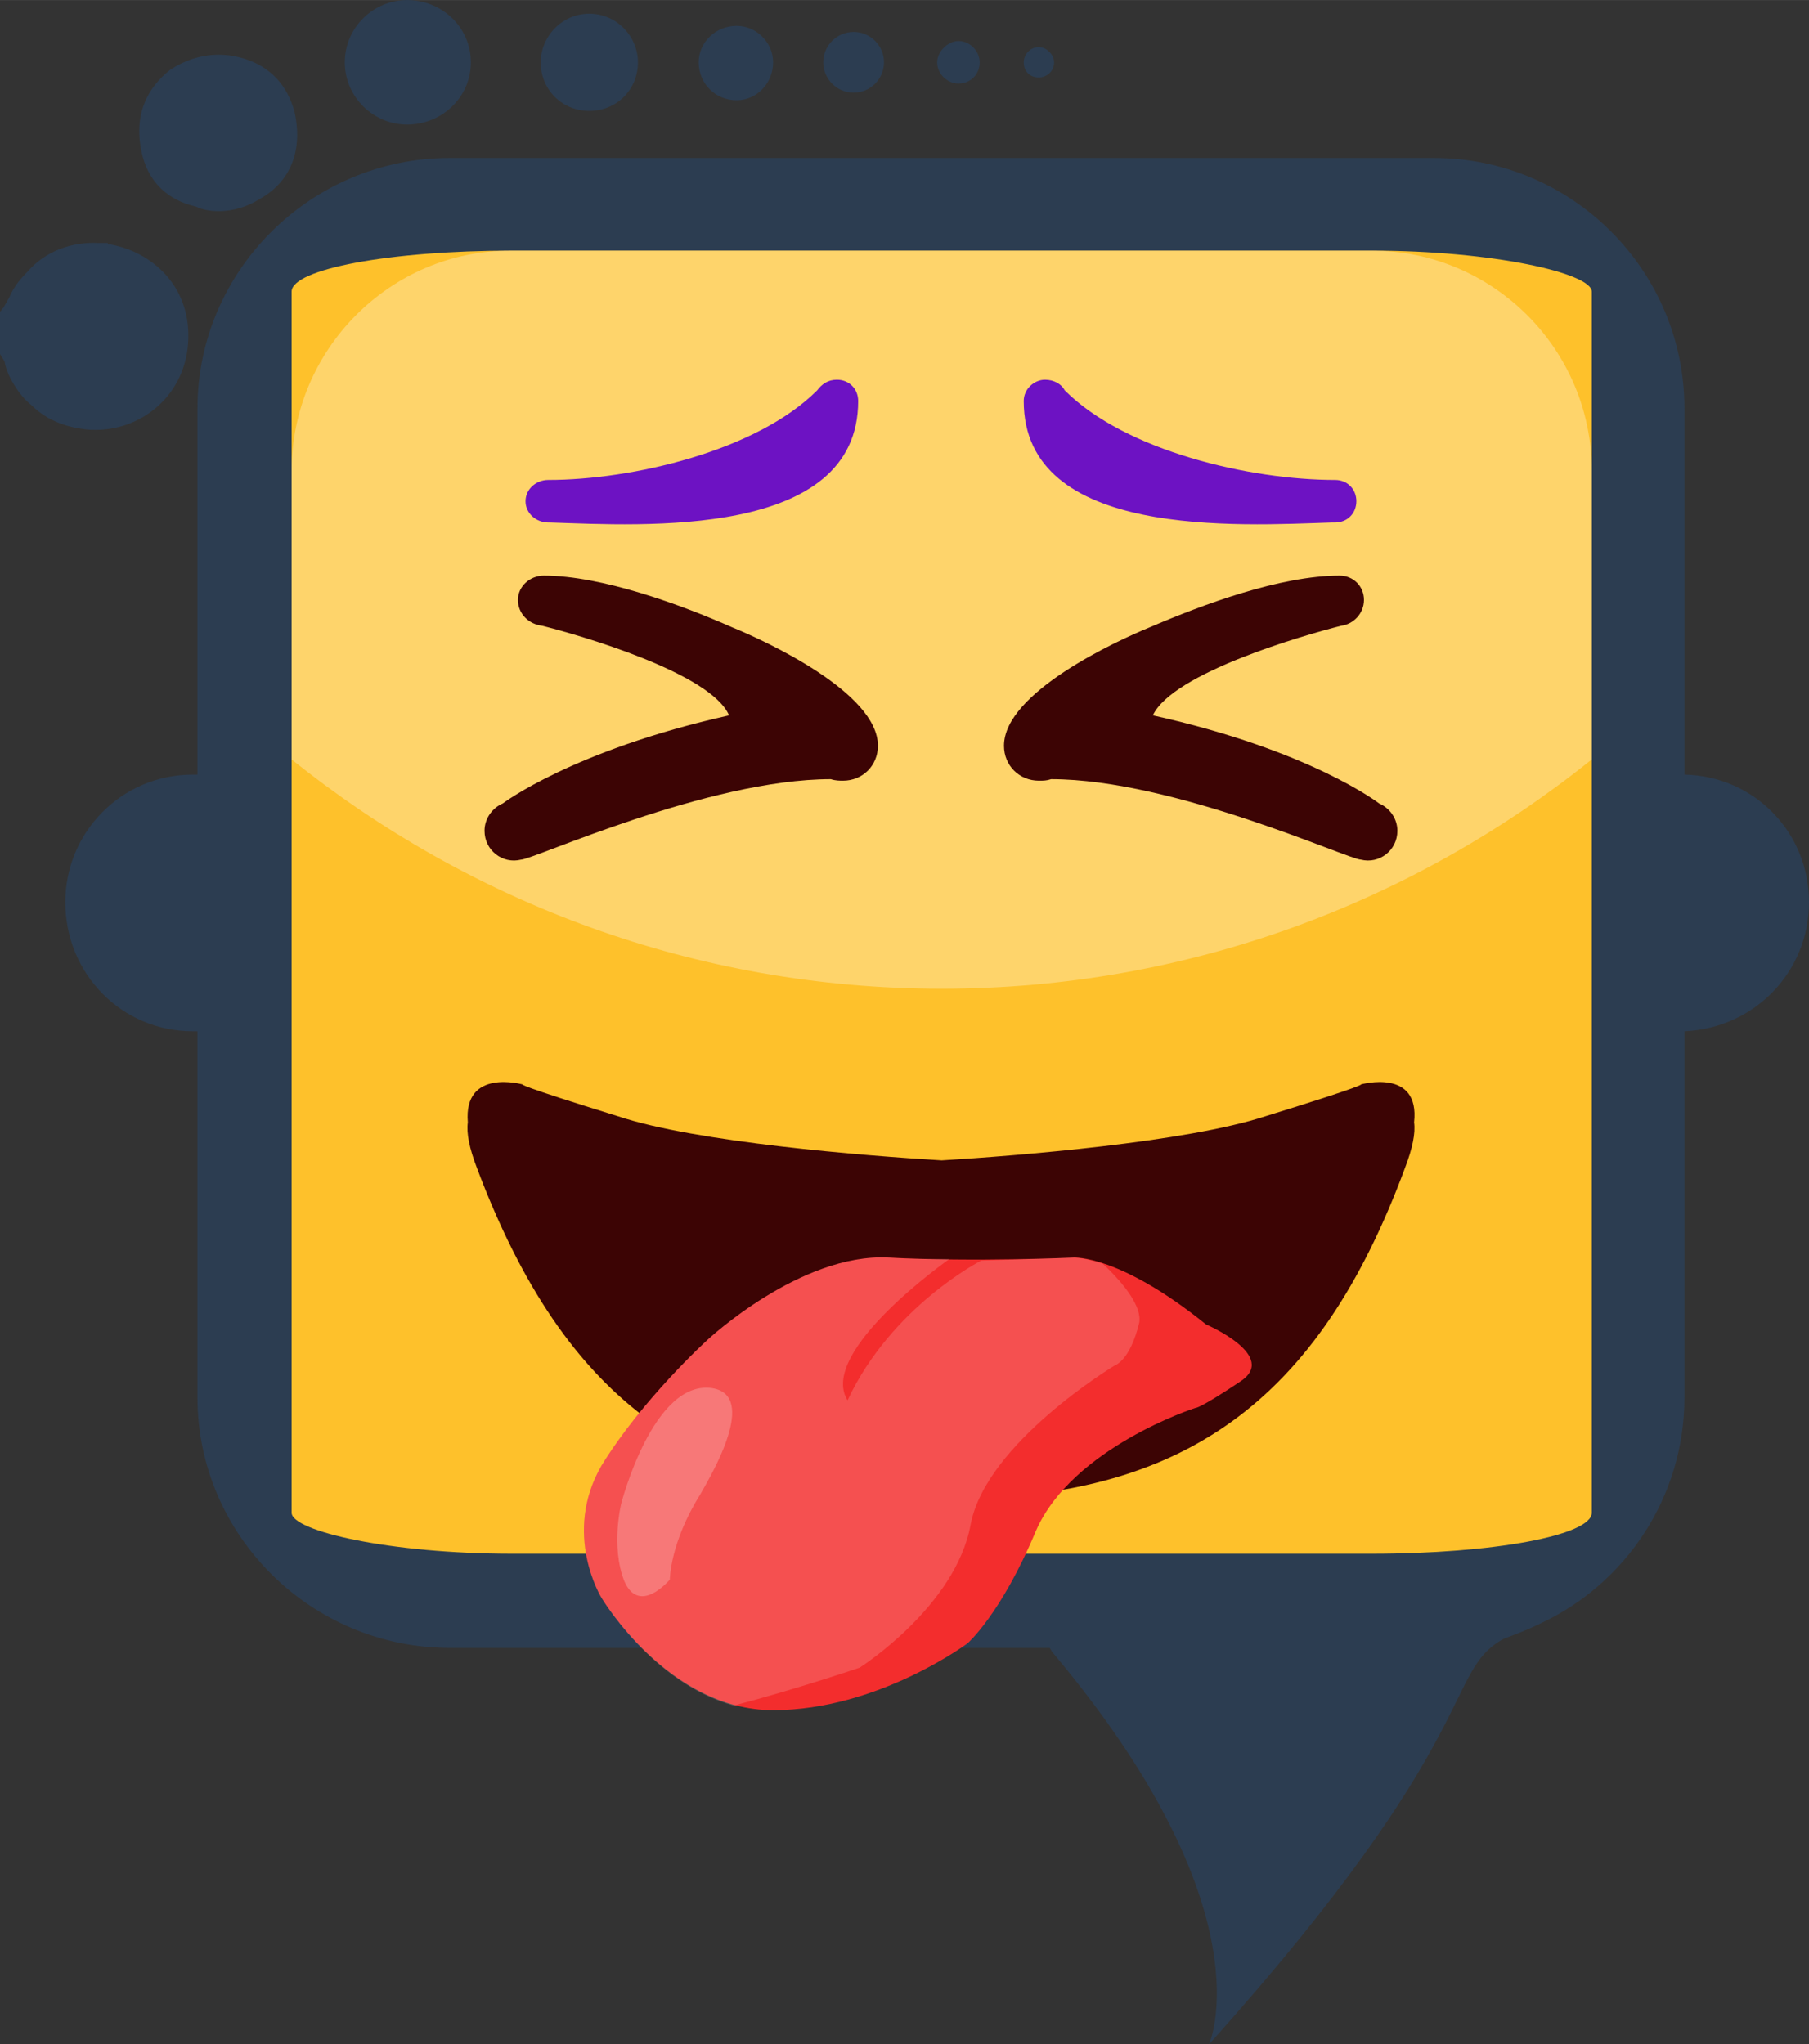 <?xml version="1.0" encoding="UTF-8"?>
<!DOCTYPE svg PUBLIC "-//W3C//DTD SVG 1.1//EN" "http://www.w3.org/Graphics/SVG/1.1/DTD/svg11.dtd">
<!-- Creator: CorelDRAW X8 -->
<svg xmlns="http://www.w3.org/2000/svg" xml:space="preserve" width="31.564mm" height="35.673mm" version="1.1" style="shape-rendering:geometricPrecision; text-rendering:geometricPrecision; image-rendering:optimizeQuality; fill-rule:evenodd; clip-rule:evenodd"
viewBox="0 0 1191 1346"
 xmlns:xlink="http://www.w3.org/1999/xlink">
 <rect x="0" y="0" width="1191" height="1346" fill="#333333" stroke="none"/>
 <defs>
  <style type="text/css">
   <![CDATA[
    .fil0 {fill:#2C3D51}
    .fil3 {fill:#3C0404}
    .fil4 {fill:#6D12C3}
    .fil5 {fill:#F32D2D}
    .fil1 {fill:#FEC12B}
    .fil6 {fill:white;fill-opacity:0.169}
    .fil7 {fill:white;fill-opacity:0.231}
    .fil2 {fill:white;fill-opacity:0.302}
   ]]>
  </style>
 </defs>
 <g id="Layer_x0020_1">
  <g id="_2537743609328">
   <path class="fil0" d="M0 205l0 28c1,2 2,3 3,5 1,6 4,12 8,18 2,3 5,7 10,11l0 0 0 0c10,10 24,15 39,16l0 0 0 0 1 0c32,1 62,-23 63,-60 1,-35 -24,-57 -51,-62l-2 0 0 0 0 -1 -2 0 0 0c-1,0 -2,0 -2,0l-1 0 -1 0c-17,-1 -35,5 -47,19 -5,5 -9,10 -12,17l-4 7c-1,0 -1,2 -2,2zm127 305c-47,0 -84,38 -84,84 0,47 37,85 84,85 1,0 2,0 3,0l0 241c0,91 75,165 166,165l395 0c1,1 1,2 2,3 143,170 103,258 103,258 183,-204 154,-245 194,-267 8,-3 16,-6 24,-10l0 0 0 0c56,-26 95,-83 95,-149l0 -241c46,-2 82,-39 82,-85 0,-46 -36,-83 -82,-84l0 -241c0,-91 -74,-165 -165,-165l-648 0c-91,0 -166,74 -166,165l0 241c-1,0 -2,0 -3,0zm-34 -411c4,21 18,33 36,37 4,2 9,3 15,3 10,0 19,-3 27,-8 18,-10 29,-29 23,-57 -5,-19 -17,-30 -32,-35 -6,-2 -12,-3 -18,-3 -12,0 -23,4 -32,10 -14,11 -24,28 -19,53zm175 -99c23,0 42,18 42,41 0,23 -19,41 -42,41 -22,0 -41,-18 -41,-41 0,-23 19,-41 41,-41zm416 31c5,0 10,5 10,10 0,6 -5,10 -10,10 -6,0 -10,-4 -10,-10 0,-5 4,-10 10,-10zm-53 -4c8,0 14,7 14,14 0,8 -6,14 -14,14 -7,0 -14,-6 -14,-14 0,-7 7,-14 14,-14zm-69 -6c11,0 20,9 20,20 0,11 -9,20 -20,20 -11,0 -20,-9 -20,-20 0,-11 9,-20 20,-20zm-77 -4c13,0 24,11 24,24 0,14 -11,25 -24,25 -14,0 -25,-11 -25,-25 0,-13 11,-24 25,-24zm-97 -8c18,0 32,15 32,32 0,18 -14,32 -32,32 -18,0 -32,-14 -32,-32 0,-17 14,-32 32,-32z"/>
   <rect class="fil1" x="192" y="165" width="856" height="858" rx="145" ry="27"/>
   <path class="fil2" d="M336 165l567 0c80,0 145,65 145,145l0 190c-117,94 -266,151 -428,151 -162,0 -311,-57 -428,-151l0 -190c0,-80 65,-145 144,-145z"/>
   <g>
    <g>
     <path class="fil3" d="M692 513c-3,1 -5,1 -8,1 -13,0 -23,-10 -23,-23 0,-35 74,-69 96,-78 35,-15 86,-34 125,-34 9,0 16,7 16,16 0,9 -7,16 -15,17 -24,6 -111,31 -124,59 104,23 149,58 149,58l0 0c7,3 12,10 12,18 0,13 -12,22 -24,19 -8,0 -123,-53 -204,-53z"/>
     <path class="fil3" d="M547 513c3,1 6,1 8,1 13,0 23,-10 23,-23 0,-35 -74,-69 -96,-78 -34,-15 -86,-34 -124,-34 -9,0 -17,7 -17,16 0,9 7,16 16,17 24,6 111,31 123,59 -103,23 -149,58 -149,58l0 0c-7,3 -12,10 -12,18 0,13 12,22 24,19 8,0 123,-53 204,-53z"/>
    </g>
    <g>
     <path class="fil4" d="M879 316c8,0 14,6 14,14 0,8 -6,14 -14,14 -1,0 -1,0 -2,0l0 0c-61,2 -203,11 -203,-80 0,-8 7,-14 14,-14 6,0 11,3 13,7 40,40 122,59 178,59z"/>
     <path class="fil4" d="M361 316c-8,0 -15,6 -15,14 0,8 7,14 15,14 0,0 1,0 1,0l0 0c61,2 203,11 203,-80 0,-8 -6,-14 -14,-14 -6,0 -10,3 -13,7 -40,40 -122,59 -177,59z"/>
    </g>
   </g>
   <g>
    <path class="fil3" d="M620 764c-51,-3 -162,-12 -213,-29 -68,-21 -63,-21 -63,-21 0,0 -39,-11 -36,25 -1,7 1,17 6,30 58,154 146,219 305,218l1 0 0 0c159,1 248,-64 305,-218 5,-13 7,-23 6,-30 4,-36 -35,-25 -35,-25 0,0 5,0 -63,21 -52,17 -163,26 -213,29z"/>
    <path class="fil5" d="M794 872c0,0 49,21 22,38 -27,18 -29,17 -29,17 0,0 -81,26 -105,81 -23,55 -45,74 -45,74 0,0 -59,44 -128,44 -69,0 -113,-74 -113,-74 0,0 -26,-42 0,-87 27,-44 70,-83 70,-83 0,0 61,-57 119,-54 57,3 122,0 122,0 0,0 30,-2 87,44z"/>
    <path class="fil6" d="M483 1123c-54,-15 -87,-71 -87,-71 0,0 -26,-42 0,-87 27,-44 70,-83 70,-83 0,0 61,-57 119,-54 13,1 27,1 40,1 0,0 -87,61 -67,93 29,-62 88,-92 88,-92l0 0c34,-1 61,-2 61,-2 0,0 6,0 19,4 15,14 26,29 24,39 -6,25 -16,28 -16,28 0,0 -85,51 -95,105 -10,54 -73,94 -73,94 0,0 -41,14 -83,25z"/>
    <path class="fil7" d="M461 984c-20,32 -20,56 -20,56 0,0 -20,24 -30,1 -9,-23 -2,-51 -2,-51 0,0 21,-82 60,-76 30,5 0,56 -8,70z"/>
   </g>
  </g>
 </g>
</svg>
